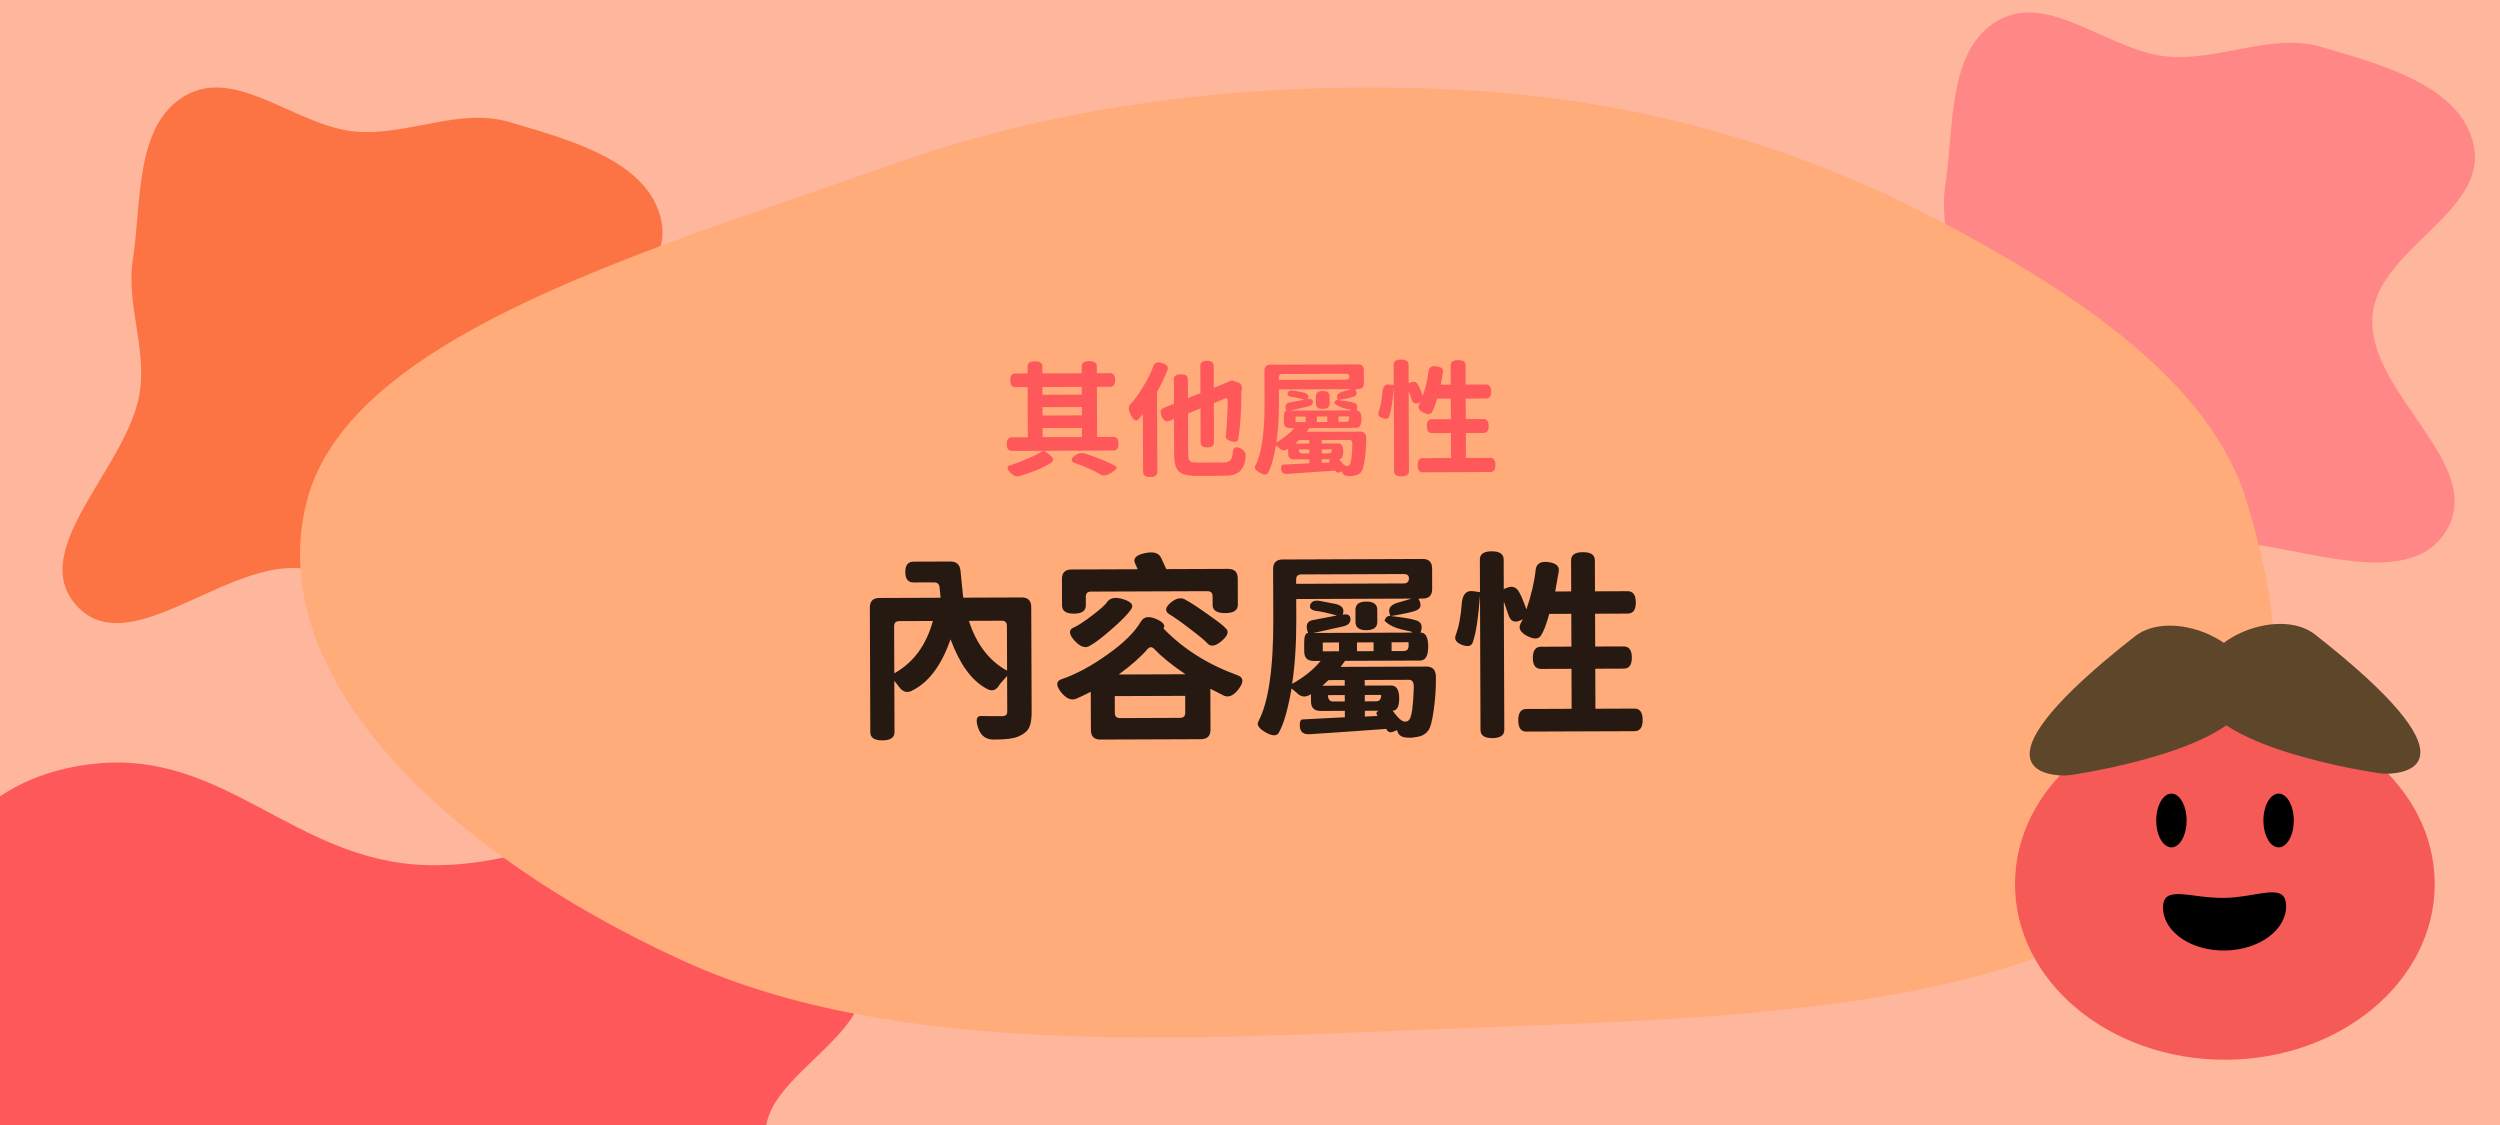 <svg width="200" height="90" viewBox="0 0 200 90" fill="none" xmlns="http://www.w3.org/2000/svg">
<g clip-path="url(#clip0_2308_7138)">
<rect width="200" height="90" fill="#FEB79D"/>
<path fill-rule="evenodd" clip-rule="evenodd" d="M-6.18 85.526C-5.521 81.351 -9.948 77.257 -7.655 73.239C-4.948 68.497 -1.652 61.992 7.772 61.078C17.997 60.087 23.6 68.826 33.978 69.205C45.818 69.637 56.588 60.196 66.887 63.237C76.243 66 70.121 74.012 68.975 79.539C68.168 83.434 61.536 86.431 61.267 90.346C60.85 96.397 75.769 103.853 67.023 107.895C58.356 111.9 45.738 103.802 34.253 102.83C27.316 102.243 20.566 103.925 13.618 103.373C4.658 102.66 -7.251 103.227 -11.753 99.17C-16.321 95.052 -6.927 90.254 -6.18 85.526Z" fill="#FE585B"/>
<path fill-rule="evenodd" clip-rule="evenodd" d="M28.474 10.53C32.649 10.872 36.743 8.58 40.761 9.767C45.503 11.168 52.008 12.874 52.922 17.752C53.913 23.046 45.174 25.946 44.795 31.318C44.363 37.447 53.804 43.022 50.763 48.353C48 53.196 39.988 50.027 34.461 49.434C30.566 49.016 27.569 45.584 23.654 45.444C17.603 45.228 10.147 52.951 6.105 48.424C2.1 43.937 10.197 37.406 11.17 31.46C11.758 27.869 10.075 24.375 10.627 20.779C11.34 16.14 10.773 9.976 14.83 7.646C18.948 5.281 23.746 10.143 28.474 10.53Z" fill="#FC7443"/>
<path fill-rule="evenodd" clip-rule="evenodd" d="M173.474 4.53C177.649 4.872 181.743 2.58 185.761 3.767C190.503 5.168 197.008 6.874 197.922 11.752C198.913 17.046 190.174 19.946 189.795 25.318C189.363 31.447 198.804 37.022 195.763 42.353C193 47.196 184.988 44.027 179.461 43.434C175.566 43.016 172.569 39.584 168.654 39.444C162.603 39.228 155.147 46.951 151.105 42.424C147.1 37.937 155.198 31.406 156.17 25.46C156.757 21.869 155.075 18.375 155.627 14.779C156.34 10.14 155.773 3.976 159.83 1.646C163.948 -0.719 168.746 4.143 173.474 4.53Z" fill="#FF8787"/>
<path fill-rule="evenodd" clip-rule="evenodd" d="M117.063 7.205C131.49 7.98 144.155 11.905 154.996 17.578C166.733 23.719 176.896 30.86 179.688 39.971C183.097 51.095 184.354 63.745 171.749 72.255C158.691 81.071 136.857 81.474 117.063 82.25C95.236 83.105 71.899 84.751 54.603 76.845C35.616 68.165 20.857 53.977 24.577 39.971C28.089 26.753 52.105 19.98 71.539 13.095C85.386 8.19 100.98 6.341 117.063 7.205Z" fill="#FFAB7A"/>
<ellipse cx="177.989" cy="70.727" rx="16.788" ry="14.051" fill="#F55A57"/>
<ellipse cx="173.713" cy="65.639" rx="1.215" ry="2.151" fill="black"/>
<ellipse cx="182.288" cy="65.639" rx="1.215" ry="2.151" fill="black"/>
<path d="M173.043 72.643C173.079 74.57 175.312 76.092 178.031 76.041C180.749 75.99 182.924 74.386 182.888 72.458C182.852 70.531 180.67 71.781 177.952 71.831C175.233 71.882 173.007 70.715 173.043 72.643Z" fill="black"/>
<path d="M170.798 50.904C173.679 48.645 180.102 51.191 180.102 55.022C180.103 59.542 168.088 61.623 165.803 61.978C165.554 62.017 165.305 62.044 165.056 62.039C163.427 62.006 157.617 61.237 170.798 50.904Z" fill="#6E5232"/>
<path d="M170.798 50.904C173.679 48.645 180.102 51.191 180.102 55.022C180.103 59.542 168.088 61.623 165.803 61.978C165.554 62.017 165.305 62.044 165.056 62.039C163.427 62.006 157.617 61.237 170.798 50.904Z" fill="url(#paint0_radial_2308_7138)" fill-opacity="0.15"/>
<path d="M185.204 50.763C182.323 48.505 175.9 51.051 175.9 54.881C175.899 59.401 187.914 61.483 190.199 61.837C190.448 61.876 190.697 61.903 190.946 61.898C192.575 61.866 198.385 61.097 185.204 50.763Z" fill="#6E5232"/>
<path d="M185.204 50.763C182.323 48.505 175.9 51.051 175.9 54.881C175.899 59.401 187.914 61.483 190.199 61.837C190.448 61.876 190.697 61.903 190.946 61.898C192.575 61.866 198.385 61.097 185.204 50.763Z" fill="url(#paint1_radial_2308_7138)" fill-opacity="0.15"/>
<path d="M83.404 34.243L83.407 34.973L86.557 34.962L86.554 34.232L83.404 34.243ZM86.542 30.952L83.392 30.963L83.394 31.583L86.544 31.572L86.542 30.952ZM83.398 32.573L83.4 33.243L86.55 33.232L86.548 32.562L83.398 32.573ZM89.479 35.501C89.48 35.861 89.344 36.041 89.071 36.042L83.551 36.063L84.032 36.441C84.346 36.687 84.32 36.91 83.955 37.111C83.382 37.453 82.6 37.773 81.608 38.07C81.329 38.164 81.058 38.066 80.797 37.773C80.543 37.481 80.539 37.301 80.785 37.233C81.051 37.159 81.474 37.001 82.053 36.758C82.639 36.516 83.108 36.285 83.461 36.063L80.951 36.072C80.677 36.074 80.54 35.894 80.539 35.534C80.537 35.167 80.673 34.983 80.947 34.983L82.227 34.978L82.212 30.968L81.232 30.971C80.959 30.972 80.821 30.793 80.82 30.433C80.819 30.066 80.954 29.882 81.228 29.881L82.208 29.878L82.206 29.318C82.205 29.044 82.401 28.907 82.794 28.906C83.188 28.904 83.385 29.04 83.386 29.313L83.388 29.873L86.538 29.862L86.536 29.302C86.535 29.028 86.734 28.891 87.134 28.89C87.541 28.888 87.745 29.024 87.746 29.297L87.748 29.857L88.798 29.853C89.071 29.852 89.208 30.035 89.21 30.402C89.211 30.762 89.075 30.942 88.802 30.943L87.752 30.947L87.767 34.957L89.067 34.952C89.34 34.951 89.477 35.134 89.479 35.501ZM85.984 37.034C85.671 36.915 85.653 36.735 85.932 36.494C86.218 36.246 86.525 36.182 86.852 36.301C87.793 36.611 88.581 36.931 89.215 37.262C89.429 37.361 89.346 37.535 88.967 37.783C88.588 38.038 88.292 38.102 88.078 37.976C87.497 37.638 86.799 37.324 85.984 37.034ZM92.276 29.261C92.375 29 92.611 28.929 92.985 29.048C93.359 29.166 93.496 29.349 93.397 29.596C93.238 30.03 92.961 30.618 92.563 31.359L92.587 37.749C92.588 38.023 92.399 38.16 92.019 38.161C91.639 38.163 91.448 38.027 91.447 37.754L91.43 33.124C91.257 33.344 91.148 33.478 91.101 33.525C90.909 33.746 90.702 33.65 90.48 33.237C90.265 32.825 90.244 32.528 90.417 32.347C90.703 32.073 91.048 31.605 91.452 30.944C91.856 30.275 92.131 29.714 92.276 29.261ZM95.814 37.007L97.904 37C98.198 36.999 98.391 36.911 98.483 36.737C98.576 36.564 98.622 36.377 98.621 36.177C98.653 35.81 98.843 35.7 99.19 35.845C99.544 35.99 99.695 36.243 99.643 36.603C99.624 37.003 99.496 37.344 99.257 37.625C99.024 37.912 98.605 38.057 97.998 38.059L95.728 38.068C95.028 38.07 94.555 37.952 94.307 37.713C94.059 37.481 93.934 37.018 93.932 36.324L93.921 33.524L93.542 33.676C93.289 33.777 93.085 33.654 92.931 33.308C92.783 32.955 92.835 32.732 93.088 32.638L93.917 32.304L93.91 30.354C93.909 30.081 94.095 29.944 94.468 29.942C94.841 29.941 95.029 30.077 95.03 30.35L95.035 31.85L96.034 31.457L96.026 29.277C96.025 29.003 96.201 28.866 96.554 28.865C96.914 28.863 97.095 28.999 97.096 29.273L97.102 31.033L98.54 30.437L98.99 30.576C99.284 30.661 99.401 30.857 99.343 31.164L99.313 31.304C99.306 32.938 99.221 34.215 99.057 35.135C99.025 35.342 98.845 35.4 98.518 35.307C98.191 35.215 98.037 35.076 98.056 34.889C98.134 34.336 98.188 33.429 98.216 32.169C98.229 31.915 98.155 31.819 97.995 31.879L97.107 32.253L97.118 35.383C97.119 35.656 96.94 35.793 96.58 35.795C96.227 35.796 96.049 35.66 96.048 35.386L96.038 32.667L95.04 33.08L95.052 36.32C95.053 36.614 95.097 36.803 95.184 36.89C95.278 36.969 95.488 37.009 95.814 37.007ZM105.813 31.28C106.18 31.279 106.364 31.415 106.365 31.688L106.367 32.298C106.368 32.572 106.185 32.709 105.818 32.71C105.458 32.712 105.278 32.576 105.277 32.302L105.275 31.692C105.274 31.419 105.453 31.282 105.813 31.28ZM107.049 35.476C107.322 35.475 107.459 35.684 107.461 36.104C107.463 36.524 107.353 36.735 107.133 36.736C107.395 37.101 107.599 37.284 107.745 37.283C107.852 37.283 107.929 37.246 107.975 37.172C108.088 37.025 108.159 36.512 108.189 35.632C108.208 35.338 108.131 35.192 107.958 35.192L105.738 35.201L105.739 35.481L107.049 35.476ZM105.744 37.031L106.384 36.998C106.291 36.879 106.31 36.792 106.443 36.738L105.743 36.741L105.744 37.031ZM106.302 36.269C106.475 36.268 106.561 36.161 106.56 35.948L105.74 35.951L105.742 36.271L106.302 36.269ZM103.9 35.957C103.901 36.171 103.988 36.277 104.162 36.276L104.742 36.274L104.74 35.954L103.9 35.957ZM104.738 35.204L103.928 35.207L103.619 35.489L104.739 35.484L104.738 35.204ZM102.313 31.153L102.316 32.133C102.321 33.367 102.252 34.453 102.108 35.394C102.7 35.065 103.176 34.684 103.534 34.249L103.194 34.25C102.874 34.251 102.714 34.092 102.712 33.772L102.711 33.332C102.71 33.012 102.776 32.852 102.909 32.851L102.869 32.741C102.781 32.422 102.883 32.241 103.177 32.2C103.336 32.173 103.726 32.098 104.346 31.976C103.839 31.838 103.495 31.762 103.315 31.75C103.061 31.71 102.961 31.608 103.014 31.441C103.073 31.267 103.236 31.203 103.503 31.249L104.214 31.386C104.607 31.458 104.748 31.641 104.636 31.935C104.889 31.887 105.019 31.96 105.026 32.153C105.034 32.346 104.904 32.47 104.638 32.525L103.179 32.85L107.959 32.832C108.232 32.831 108.149 32.788 107.708 32.703C107.268 32.612 106.941 32.456 106.727 32.237C106.786 32.063 106.886 31.983 107.026 31.996C106.871 31.676 106.984 31.459 107.363 31.345L108.083 31.132L102.313 31.153ZM107.949 30.112C107.948 29.972 107.861 29.903 107.688 29.903L102.568 29.922C102.395 29.923 102.308 30.01 102.309 30.183L102.31 30.393L107.69 30.373C107.863 30.373 107.949 30.286 107.949 30.112ZM107.672 33.753C107.846 33.753 107.932 33.666 107.931 33.492L107.931 33.312L107.081 33.316L107.082 33.756L107.672 33.753ZM106.182 33.759L106.181 33.319L105.351 33.322L105.352 33.762L106.182 33.759ZM104.452 33.765L104.451 33.325L103.641 33.328L103.642 33.768L104.452 33.765ZM104.535 34.545L108.825 34.529C109.145 34.528 109.303 34.711 109.297 35.077C109.306 35.551 109.271 36.081 109.193 36.668C109.115 37.248 109.02 37.605 108.907 37.739C108.774 37.913 108.581 38.017 108.328 38.051C108.162 38.085 108.018 38.096 107.898 38.083C107.585 38.084 107.405 37.958 107.357 37.705L107.167 37.785C107.008 37.853 106.891 37.806 106.817 37.647C105.59 37.738 104.317 37.826 102.998 37.911C102.691 37.932 102.524 37.813 102.496 37.553C102.475 37.299 102.522 37.173 102.635 37.172C102.755 37.165 103.458 37.129 104.745 37.064L104.743 36.744L103.533 36.749C103.213 36.75 103.053 36.591 103.052 36.271L103.05 35.911C102.784 36.085 102.548 36.062 102.34 35.843L102.079 35.624C101.896 36.672 101.689 37.399 101.457 37.806C101.365 38.014 101.145 38.021 100.797 37.829C100.457 37.637 100.329 37.454 100.415 37.28C100.925 36.339 101.176 34.627 101.166 32.148L101.157 29.658C101.156 29.338 101.315 29.177 101.635 29.176L108.635 29.15C108.949 29.149 109.106 29.308 109.107 29.628L109.111 30.648C109.112 30.968 108.953 31.129 108.633 31.13L108.423 31.131C108.597 31.437 108.554 31.637 108.295 31.731C108.175 31.792 107.762 31.883 107.056 32.006C107.689 32.077 108.096 32.145 108.277 32.211C108.57 32.283 108.654 32.49 108.529 32.83C108.782 32.829 108.91 33.062 108.912 33.529C108.913 33.995 108.777 34.229 108.504 34.23L104.754 34.244L104.535 34.545ZM117.273 36.638L119.223 36.631C119.496 36.63 119.634 36.819 119.635 37.199C119.637 37.572 119.501 37.76 119.227 37.761L113.817 37.781C113.551 37.782 113.417 37.596 113.415 37.222C113.414 36.842 113.546 36.652 113.813 36.651L116.083 36.642L116.076 34.642L114.556 34.648C114.282 34.649 114.145 34.466 114.144 34.099C114.142 33.726 114.278 33.539 114.552 33.538L116.072 33.532L116.065 31.892L114.965 31.896C114.821 32.41 114.692 32.754 114.579 32.928C114.467 33.162 114.234 33.189 113.88 33.01C113.526 32.832 113.408 32.622 113.527 32.382L113.646 32.161L113.527 32.222C113.227 32.356 113.027 32.267 112.926 31.954L112.693 31.275L112.717 37.695C112.718 37.968 112.518 38.105 112.118 38.107C111.725 38.108 111.528 37.972 111.527 37.699L111.502 30.959C111.426 32.039 111.309 32.817 111.151 33.291C111.091 33.504 110.915 33.558 110.621 33.453C110.328 33.347 110.214 33.191 110.279 32.984C110.445 32.55 110.549 32.003 110.593 31.343C110.638 30.909 110.824 30.715 111.151 30.761L111.501 30.809L111.495 29.179C111.494 28.906 111.691 28.768 112.084 28.767C112.484 28.766 112.684 28.901 112.685 29.175L112.691 30.655L112.841 30.594C113.127 30.473 113.341 30.559 113.482 30.852C113.562 30.985 113.676 31.258 113.825 31.671C114.069 30.95 114.223 30.286 114.287 29.679C114.326 29.379 114.539 29.255 114.926 29.306C115.313 29.358 115.483 29.518 115.438 29.785L115.261 30.775L116.061 30.772L116.056 29.222C116.055 28.949 116.251 28.812 116.644 28.81C117.044 28.809 117.245 28.945 117.246 29.218L117.251 30.768L118.881 30.762C119.155 30.761 119.292 30.947 119.293 31.32C119.295 31.694 119.159 31.881 118.885 31.882L117.255 31.888L117.262 33.528L118.682 33.523C118.955 33.522 119.092 33.708 119.094 34.081C119.095 34.448 118.959 34.632 118.686 34.633L117.266 34.638L117.273 36.638Z" fill="#FE585B"/>
<path d="M80.553 50.072C80.552 49.795 80.413 49.657 80.135 49.658L77.511 49.668C78.116 51.543 79.134 52.872 80.566 53.656L80.553 50.072ZM71.944 49.688C71.666 49.689 71.528 49.829 71.529 50.106L71.543 53.866C73.065 53.018 74.095 51.622 74.632 49.678L71.944 49.688ZM81.729 47.796C82.241 47.794 82.498 48.049 82.499 48.561L82.531 56.961C82.533 57.495 82.47 57.9 82.343 58.178C82.216 58.466 81.95 58.702 81.546 58.885C81.141 59.078 80.464 59.172 79.515 59.164C78.885 59.177 78.463 58.864 78.247 58.225C78.042 57.586 78.121 57.271 78.484 57.28C78.708 57.29 79.278 57.293 80.196 57.29C80.452 57.289 80.579 57.171 80.579 56.936L80.568 54.072C80.122 54.565 79.899 54.832 79.899 54.875C79.634 55.271 79.287 55.331 78.859 55.055C77.705 54.408 76.767 53.105 76.045 51.145C75.327 53.196 74.33 54.549 73.052 55.204C72.626 55.462 72.263 55.394 71.963 55L71.545 54.458L71.561 58.57C71.562 59.007 71.238 59.227 70.587 59.23C69.947 59.232 69.626 59.014 69.624 58.577L69.588 48.609C69.586 48.097 69.841 47.84 70.353 47.838L75.249 47.82L75.166 47.004C75.143 46.727 74.993 46.589 74.716 46.59L73.084 46.596C72.647 46.598 72.427 46.321 72.425 45.767C72.423 45.212 72.641 44.934 73.078 44.932L76.022 44.921C76.523 44.919 76.796 45.169 76.841 45.67L77.057 47.813L81.729 47.796ZM87.279 47.328C87.002 47.328 86.863 47.468 86.865 47.745L86.867 48.433C86.869 48.87 86.549 49.09 85.909 49.093C85.28 49.095 84.965 48.877 84.963 48.44L84.955 46.328C84.953 45.816 85.208 45.559 85.72 45.557L91.016 45.538L90.807 45.074C90.624 44.68 90.879 44.407 91.572 44.256C92.264 44.104 92.702 44.225 92.885 44.619L93.304 45.529L98.248 45.511C98.76 45.509 99.017 45.764 99.019 46.276L99.027 48.388C99.029 48.825 98.693 49.045 98.021 49.048C97.349 49.05 97.013 48.833 97.011 48.395L97.008 47.707C97.007 47.43 96.868 47.292 96.591 47.293L87.279 47.328ZM93.526 49.128C93.173 48.895 93.214 48.591 93.65 48.216C94.097 47.841 94.497 47.765 94.849 47.987C95.245 48.199 95.838 48.587 96.63 49.149C97.432 49.711 97.908 50.083 98.058 50.264C98.336 50.508 98.236 50.839 97.758 51.257C97.279 51.675 96.906 51.761 96.638 51.517C96.499 51.336 96.039 50.948 95.258 50.354C94.488 49.76 93.91 49.351 93.526 49.128ZM88.594 48.123C88.859 47.802 89.302 47.747 89.921 47.958C90.541 48.158 90.723 48.429 90.468 48.772C90.203 49.157 89.688 49.681 88.922 50.345C88.167 51.01 87.577 51.454 87.151 51.68C86.8 51.884 86.399 51.736 85.949 51.236C85.51 50.737 85.482 50.395 85.866 50.213C86.206 50.073 86.712 49.746 87.382 49.231C88.052 48.727 88.456 48.358 88.594 48.123ZM89.496 53.959L94.84 53.94C93.781 53.229 92.946 52.554 92.336 51.917C92.154 51.725 91.973 51.731 91.792 51.935C91.261 52.556 90.496 53.23 89.496 53.959ZM89.187 57.032C89.188 57.31 89.327 57.448 89.604 57.447L94.404 57.429C94.682 57.428 94.82 57.289 94.819 57.012L94.814 55.668L89.182 55.688L89.187 57.032ZM91.288 49.697C91.521 49.333 91.921 49.273 92.487 49.516C93.053 49.76 93.252 50.015 93.082 50.282C94.645 51.908 96.618 53.154 99 54.02C99.48 54.189 99.519 54.546 99.116 55.092C98.713 55.637 98.313 55.825 97.918 55.656C97.758 55.582 97.394 55.397 96.828 55.1L96.84 58.364C96.842 58.876 96.587 59.133 96.075 59.135L88.043 59.165C87.531 59.167 87.274 58.912 87.272 58.4L87.261 55.344C86.686 55.634 86.302 55.816 86.111 55.892C85.706 56.064 85.295 55.89 84.877 55.368C84.469 54.837 84.479 54.495 84.905 54.344C86.077 53.945 87.306 53.285 88.594 52.363C89.902 51.441 90.8 50.552 91.288 49.697ZM109.298 48.126C109.885 48.124 110.179 48.341 110.18 48.779L110.184 49.755C110.186 50.192 109.893 50.412 109.307 50.414C108.731 50.416 108.442 50.198 108.44 49.761L108.436 48.785C108.435 48.348 108.722 48.128 109.298 48.126ZM111.275 54.839C111.712 54.837 111.932 55.172 111.935 55.844C111.937 56.516 111.762 56.853 111.41 56.854C111.829 57.439 112.155 57.731 112.39 57.73C112.56 57.73 112.683 57.671 112.757 57.553C112.937 57.318 113.052 56.496 113.1 55.088C113.13 54.618 113.007 54.384 112.729 54.385L109.177 54.398L109.179 54.846L111.275 54.839ZM109.188 57.326L110.212 57.275C110.062 57.083 110.093 56.944 110.306 56.858L109.186 56.862L109.188 57.326ZM110.08 56.107C110.357 56.106 110.495 55.935 110.494 55.593L109.182 55.598L109.184 56.11L110.08 56.107ZM106.238 55.609C106.239 55.951 106.378 56.121 106.656 56.12L107.584 56.116L107.582 55.604L106.238 55.609ZM107.577 54.404L106.281 54.409L105.787 54.859L107.579 54.852L107.577 54.404ZM103.697 47.923L103.703 49.491C103.71 51.464 103.599 53.203 103.37 54.708C104.318 54.182 105.078 53.571 105.652 52.875L105.108 52.877C104.596 52.879 104.339 52.624 104.337 52.112L104.334 51.408C104.332 50.896 104.438 50.64 104.651 50.639L104.587 50.463C104.446 49.952 104.61 49.663 105.079 49.597C105.335 49.554 105.959 49.434 106.95 49.239C106.139 49.018 105.589 48.897 105.301 48.877C104.895 48.814 104.735 48.65 104.819 48.383C104.914 48.105 105.175 48.002 105.602 48.076L106.739 48.295C107.368 48.41 107.593 48.703 107.414 49.173C107.819 49.097 108.027 49.213 108.039 49.523C108.051 49.832 107.844 50.03 107.417 50.117L105.083 50.638L112.731 50.609C113.169 50.608 113.035 50.539 112.33 50.403C111.626 50.256 111.102 50.007 110.76 49.657C110.855 49.379 111.014 49.25 111.238 49.271C110.991 48.76 111.171 48.412 111.778 48.229L112.929 47.888L103.697 47.923ZM112.715 46.257C112.714 46.033 112.575 45.922 112.298 45.923L104.106 45.953C103.829 45.954 103.69 46.093 103.691 46.371L103.693 46.707L112.301 46.675C112.578 46.674 112.716 46.535 112.715 46.257ZM112.273 52.083C112.55 52.082 112.688 51.943 112.687 51.665L112.686 51.377L111.326 51.382L111.329 52.086L112.273 52.083ZM109.889 52.092L109.886 51.388L108.558 51.393L108.561 52.097L109.889 52.092ZM107.121 52.102L107.118 51.398L105.822 51.403L105.825 52.107L107.121 52.102ZM107.253 53.349L114.117 53.324C114.629 53.322 114.881 53.615 114.873 54.201C114.886 54.959 114.831 55.807 114.706 56.746C114.581 57.674 114.429 58.246 114.248 58.46C114.036 58.738 113.727 58.904 113.322 58.959C113.056 59.013 112.826 59.03 112.634 59.01C112.133 59.011 111.844 58.81 111.768 58.405L111.465 58.534C111.209 58.642 111.022 58.568 110.904 58.312C108.942 58.458 106.905 58.599 104.793 58.735C104.303 58.769 104.035 58.578 103.991 58.162C103.958 57.756 104.032 57.553 104.213 57.553C104.405 57.541 105.53 57.484 107.588 57.38L107.586 56.868L105.65 56.876C105.138 56.877 104.881 56.622 104.88 56.11L104.877 55.534C104.452 55.813 104.073 55.777 103.741 55.426L103.324 55.076C103.031 56.752 102.7 57.916 102.329 58.568C102.181 58.899 101.829 58.911 101.273 58.604C100.728 58.296 100.524 58.004 100.662 57.726C101.477 56.219 101.878 53.481 101.863 49.514L101.848 45.529C101.846 45.017 102.102 44.761 102.614 44.759L113.813 44.717C114.315 44.715 114.566 44.97 114.568 45.482L114.574 47.114C114.576 47.626 114.321 47.883 113.809 47.885L113.473 47.886C113.752 48.376 113.684 48.696 113.269 48.847C113.077 48.944 112.416 49.09 111.286 49.286C112.3 49.4 112.951 49.51 113.24 49.615C113.709 49.731 113.844 50.061 113.643 50.606C114.049 50.604 114.253 50.977 114.255 51.724C114.258 52.47 114.041 52.844 113.604 52.846L107.604 52.868L107.253 53.349ZM127.634 56.698L130.754 56.686C131.191 56.685 131.411 56.988 131.413 57.596C131.416 58.193 131.198 58.493 130.761 58.494L122.105 58.526C121.678 58.528 121.464 58.23 121.461 57.633C121.459 57.025 121.671 56.72 122.098 56.718L125.73 56.705L125.718 53.505L123.286 53.514C122.849 53.516 122.629 53.223 122.627 52.636C122.625 52.039 122.842 51.74 123.28 51.738L125.712 51.729L125.702 49.105L123.942 49.112C123.71 49.934 123.504 50.484 123.324 50.762C123.144 51.136 122.771 51.18 122.204 50.894C121.638 50.608 121.45 50.273 121.641 49.888L121.831 49.535L121.64 49.632C121.16 49.847 120.84 49.705 120.678 49.204L120.306 48.117L120.344 58.389C120.346 58.826 120.027 59.046 119.387 59.049C118.757 59.051 118.442 58.833 118.44 58.396L118.4 47.612C118.279 49.341 118.091 50.584 117.838 51.342C117.743 51.684 117.461 51.77 116.991 51.601C116.521 51.432 116.339 51.182 116.444 50.851C116.708 50.157 116.876 49.282 116.946 48.226C117.019 47.532 117.316 47.221 117.839 47.294L118.399 47.372L118.39 44.764C118.388 44.327 118.702 44.107 119.331 44.105C119.971 44.102 120.292 44.32 120.294 44.757L120.302 47.125L120.542 47.028C121 46.834 121.342 46.972 121.568 47.44C121.696 47.653 121.879 48.09 122.116 48.75C122.507 47.597 122.754 46.535 122.857 45.564C122.919 45.083 123.259 44.885 123.878 44.968C124.497 45.051 124.77 45.306 124.697 45.733L124.415 47.318L125.695 47.313L125.686 44.833C125.684 44.396 125.998 44.176 126.628 44.174C127.267 44.171 127.588 44.389 127.59 44.826L127.599 47.306L130.207 47.296C130.644 47.295 130.864 47.593 130.866 48.19C130.869 48.787 130.651 49.087 130.214 49.088L127.606 49.098L127.615 51.722L129.887 51.714C130.325 51.712 130.545 52.01 130.547 52.607C130.549 53.194 130.331 53.488 129.894 53.49L127.622 53.498L127.634 56.698Z" fill="black" fill-opacity="0.85"/>
</g>
<defs>
<radialGradient id="paint0_radial_2308_7138" cx="0" cy="0" r="1" gradientUnits="userSpaceOnUse" gradientTransform="translate(0.561 46.835) rotate(65.489) scale(3.325 8.212)">
<stop offset="0.33" stop-opacity="0"/>
<stop offset="0.655" stop-opacity="0.6"/>
<stop offset="1"/>
</radialGradient>
<radialGradient id="paint1_radial_2308_7138" cx="0" cy="0" r="1" gradientUnits="userSpaceOnUse" gradientTransform="translate(355.3 45.857) rotate(114.511) scale(3.325 8.212)">
<stop offset="0.33" stop-opacity="0"/>
<stop offset="0.655" stop-opacity="0.6"/>
<stop offset="1"/>
</radialGradient>
<clipPath id="clip0_2308_7138">
<rect width="200" height="90" fill="white"/>
</clipPath>
</defs>
</svg>
